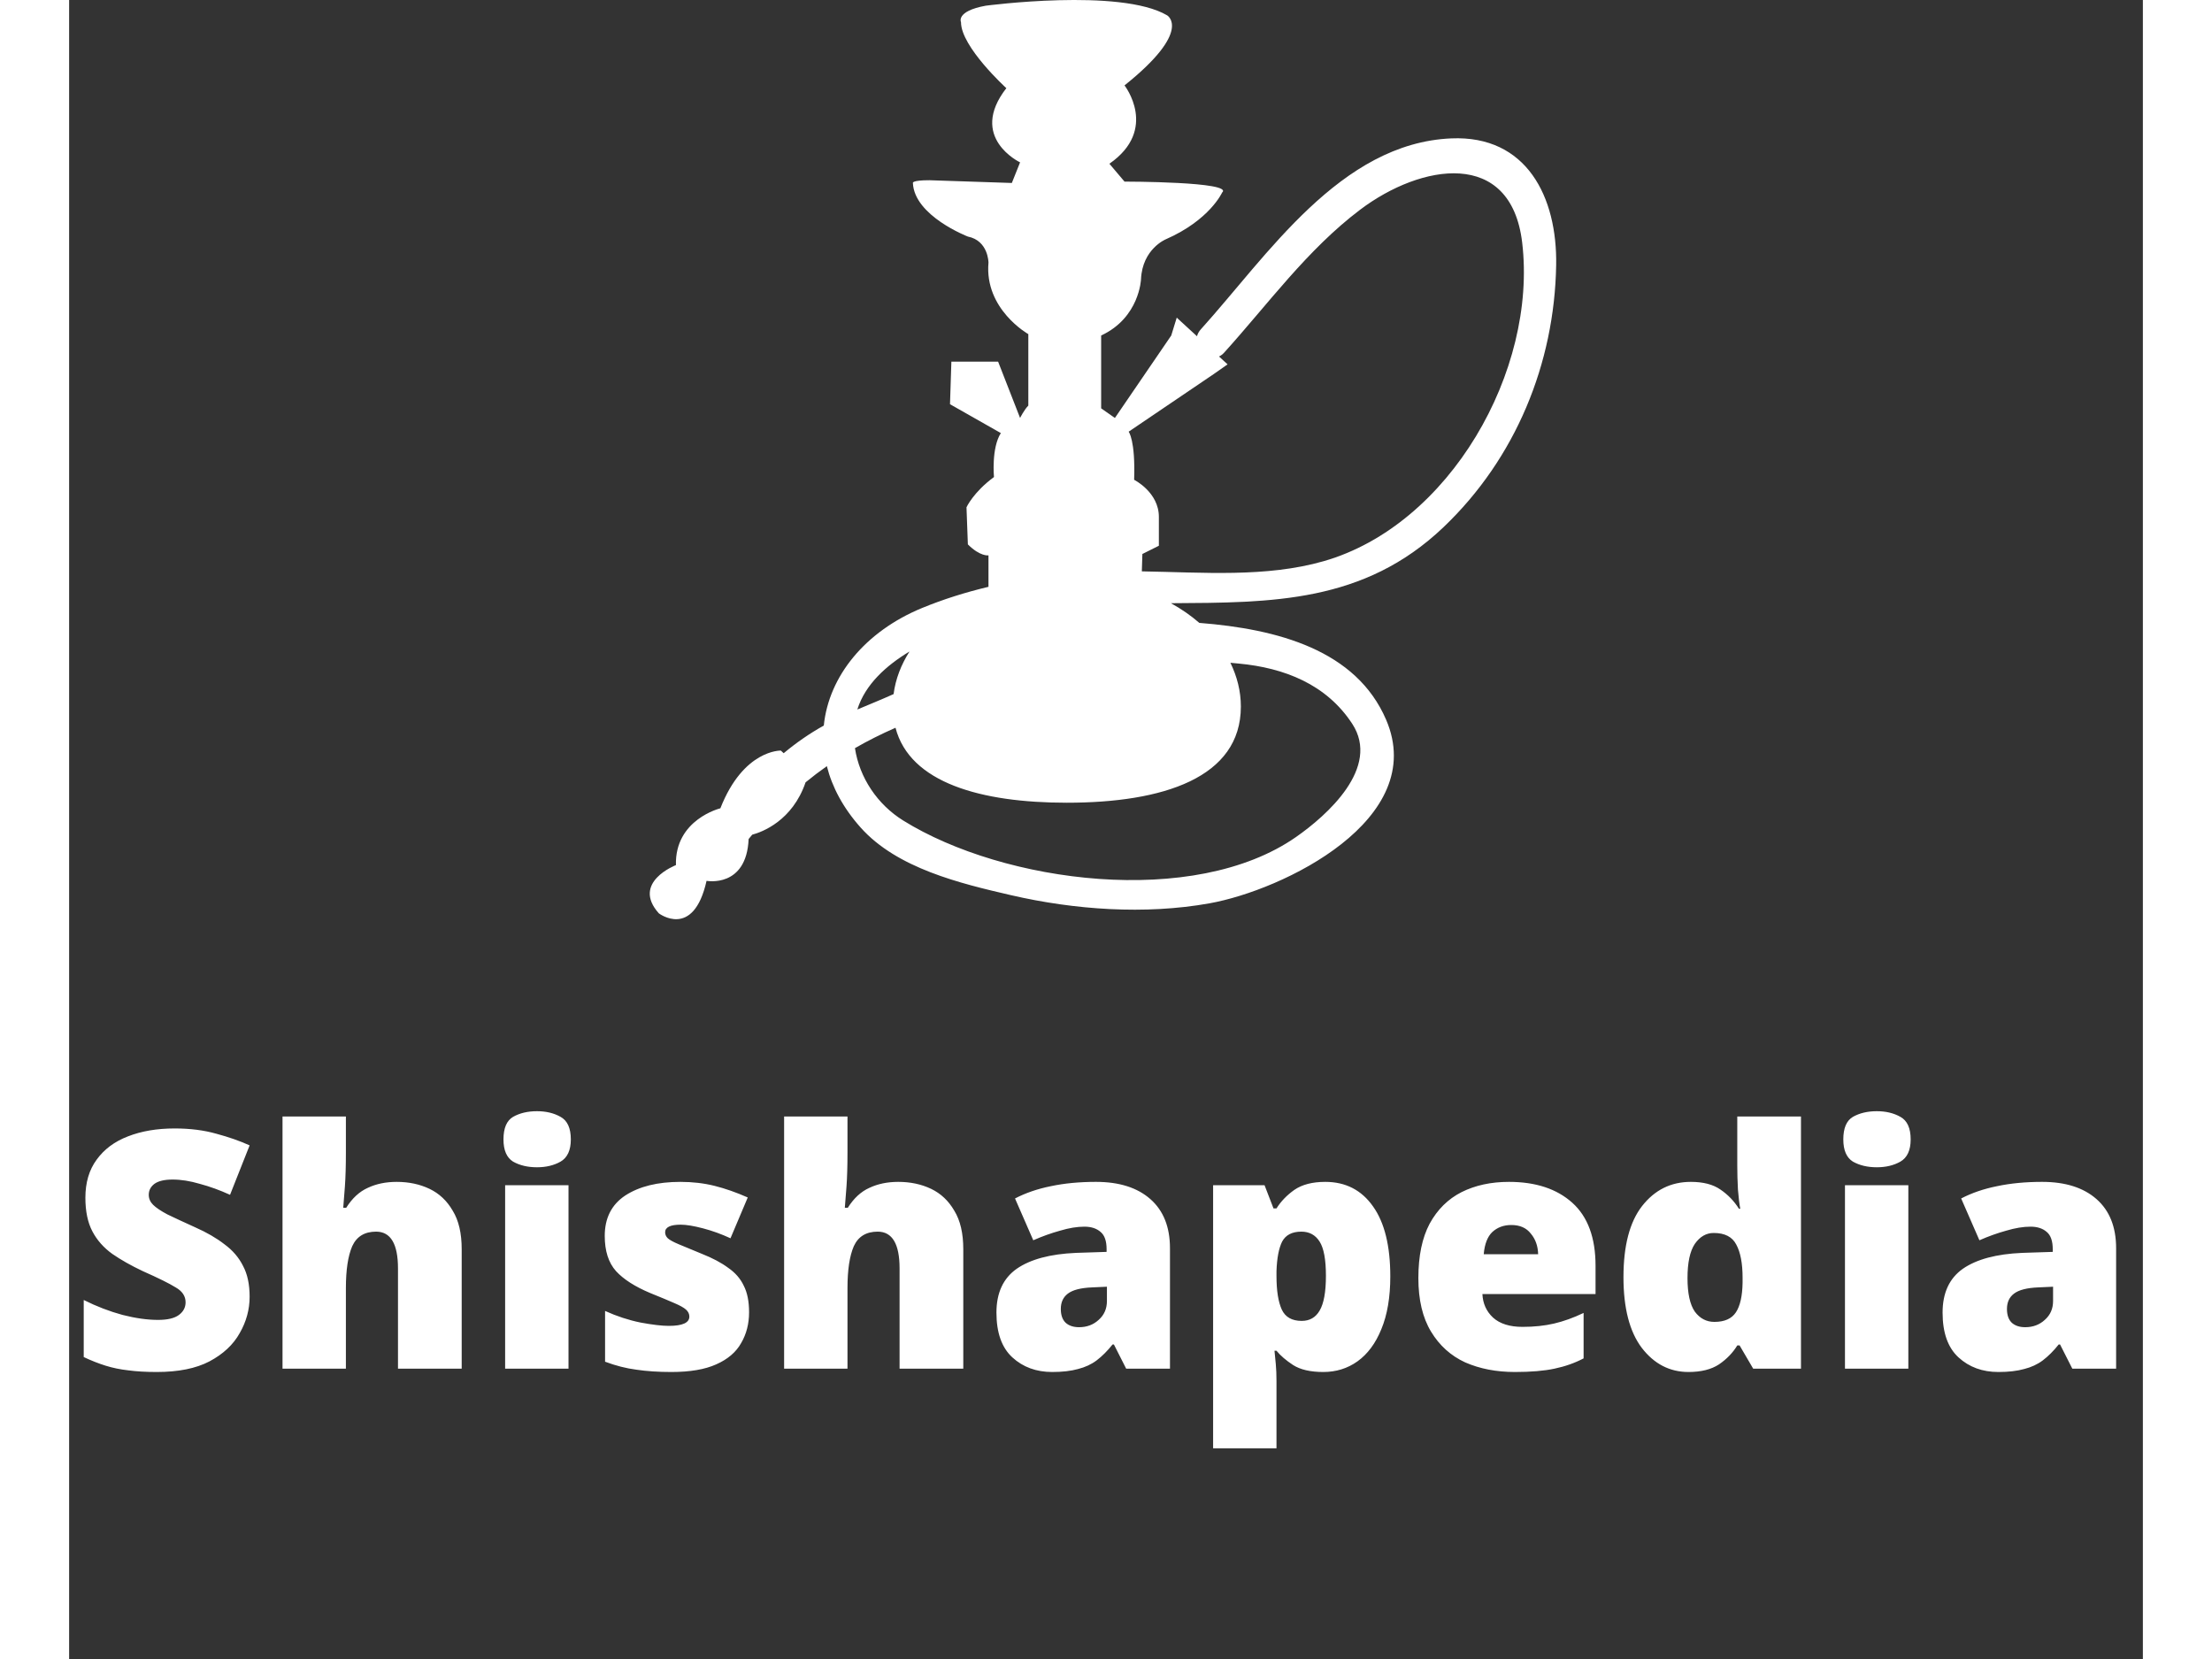 <svg width="120" height="90" viewBox="-0 0 250 200" fill="none" xmlns="http://www.w3.org/2000/svg">
<rect x="-0" y="0" width="250" height="200" fill="#333333" stroke="none"/>
<path d="M165.692 63.55C174.378 55.268 179.068 43.84 179.269 31.966C179.41 23.738 175.712 16.295 166.631 16.683C153.227 17.256 144.442 30.843 136.43 39.705C136.19 39.969 136.047 40.252 135.969 40.536L133.528 38.293L132.865 40.447L126.073 50.387L124.416 49.227V40.447C129.055 38.293 129.221 33.655 129.221 33.655C129.386 30.01 132.203 28.851 132.203 28.851C137.504 26.531 138.995 23.218 138.995 23.218C140.486 21.893 127.233 21.893 127.233 21.893L125.41 19.739C131.374 15.598 127.233 10.296 127.233 10.296C135.516 3.67 132.368 1.848 132.368 1.848C126.736 -1.466 110.501 0.688 110.501 0.688C106.856 1.351 107.519 2.676 107.519 2.676C107.519 5.658 112.986 10.628 112.986 10.628C108.347 16.592 114.642 19.573 114.642 19.573L113.648 22.058L103.709 21.727C101.555 21.727 101.721 22.058 101.721 22.058C101.886 26.034 108.347 28.519 108.347 28.519C110.832 29.016 110.832 31.667 110.832 31.667C110.335 37.299 115.636 40.281 115.636 40.281V48.896C115.139 49.393 114.642 50.387 114.642 50.387L111.992 43.595H106.359L106.194 48.73L112.323 52.209C111.163 54.031 111.495 57.51 111.495 57.51C109.01 59.333 108.182 61.155 108.182 61.155L108.347 65.628C109.838 67.119 110.832 66.953 110.832 66.953V70.743C108.087 71.398 105.397 72.237 102.818 73.3C95.96 76.125 91.582 81.519 90.98 87.467C89.234 88.442 87.637 89.556 86.142 90.803L85.8 90.486C85.8 90.486 81.296 90.345 78.511 97.444C78.511 97.444 73.009 98.781 73.153 104.293C73.153 104.293 67.749 106.365 71.09 110.104C71.09 110.104 75.254 113.28 76.845 106.19C76.845 106.19 81.657 107.09 81.918 101.148C82.062 100.977 82.204 100.795 82.349 100.626C83.557 100.303 87.194 98.951 88.782 94.314C89.611 93.633 90.468 92.983 91.348 92.363C91.978 94.88 93.308 97.399 95.433 99.777C99.826 104.69 107.434 106.503 113.55 107.918C121.207 109.687 129.707 110.289 137.463 108.903C146.35 107.315 163.946 98.792 158.767 86.76C155.156 78.369 145.722 75.835 136.25 75.092C135.235 74.208 134.085 73.415 132.831 72.719C144.973 72.647 156.089 72.704 165.692 63.55ZM138.001 45.086L139.657 43.926L138.626 42.978C138.84 42.875 139.048 42.729 139.241 42.514C144.561 36.63 149.255 30.102 155.634 25.282C162.987 19.729 173.824 17.875 175.172 29.244C177.007 44.7 166.436 63.302 151.241 67.653C144.289 69.643 136.658 68.997 129.32 68.88L129.386 66.786L131.374 65.792V62.315C131.374 59.333 128.392 57.842 128.392 57.842C128.558 53.037 127.73 52.043 127.73 52.043L138.001 45.086ZM101.311 78.543C100.303 80.128 99.628 81.852 99.394 83.676C97.954 84.325 96.469 84.921 95.021 85.534C95.97 82.509 98.513 80.225 101.311 78.543ZM154.685 87.258C158.136 92.541 151.632 98.31 147.902 100.91C135.606 109.481 112.693 106.463 100.553 98.918C97.428 96.976 95.274 93.741 94.736 90.192C96.268 89.308 97.897 88.492 99.625 87.734C101.347 94.371 109.926 96.772 120.275 96.772C131.865 96.772 141.258 93.776 141.258 85.176C141.258 83.32 140.799 81.55 139.997 79.9C140.339 79.932 140.685 79.966 141.024 79.998C146.493 80.512 151.579 82.501 154.685 87.258Z" fill="white"/>
<path d="M21.76 156.32C21.76 157.867 21.36 159.333 20.56 160.72C19.787 162.107 18.573 163.24 16.92 164.12C15.293 164.973 13.173 165.4 10.56 165.4C9.253 165.4 8.107 165.333 7.12 165.2C6.16 165.093 5.253 164.907 4.4 164.64C3.547 164.373 2.667 164.027 1.76 163.6V156.72C3.307 157.493 4.867 158.093 6.44 158.52C8.013 158.92 9.44 159.12 10.72 159.12C11.867 159.12 12.707 158.92 13.24 158.52C13.773 158.12 14.04 157.613 14.04 157C14.04 156.253 13.64 155.653 12.84 155.2C12.067 154.72 10.747 154.067 8.88 153.24C7.467 152.573 6.24 151.88 5.2 151.16C4.16 150.413 3.36 149.507 2.8 148.44C2.24 147.373 1.96 146.027 1.96 144.4C1.96 142.56 2.413 141.027 3.32 139.8C4.227 138.547 5.48 137.613 7.08 137C8.707 136.36 10.587 136.04 12.72 136.04C14.587 136.04 16.267 136.253 17.76 136.68C19.253 137.08 20.587 137.547 21.76 138.08L19.4 144.04C18.173 143.48 16.96 143.04 15.76 142.72C14.587 142.373 13.493 142.2 12.48 142.2C11.493 142.2 10.76 142.373 10.28 142.72C9.827 143.067 9.6 143.507 9.6 144.04C9.6 144.493 9.773 144.893 10.12 145.24C10.467 145.587 11.04 145.973 11.84 146.4C12.667 146.8 13.787 147.32 15.2 147.96C16.587 148.573 17.76 149.253 18.72 150C19.707 150.72 20.453 151.587 20.96 152.6C21.493 153.587 21.76 154.827 21.76 156.32ZM33.366 138.92C33.366 140.547 33.326 141.92 33.246 143.04C33.166 144.16 33.099 145.013 33.046 145.6H33.406C34.126 144.453 34.993 143.653 36.006 143.2C37.019 142.72 38.179 142.48 39.486 142.48C40.953 142.48 42.273 142.76 43.446 143.32C44.619 143.88 45.553 144.76 46.246 145.96C46.966 147.133 47.326 148.68 47.326 150.6V165H39.646V152.92C39.646 149.96 38.766 148.48 37.006 148.48C35.619 148.48 34.659 149.067 34.126 150.24C33.619 151.413 33.366 153.093 33.366 155.28V165H25.726V134.6H33.366V138.92ZM56.403 133.96C57.496 133.96 58.443 134.187 59.243 134.64C60.069 135.093 60.483 136 60.483 137.36C60.483 138.667 60.069 139.56 59.243 140.04C58.443 140.493 57.496 140.72 56.403 140.72C55.283 140.72 54.323 140.493 53.523 140.04C52.749 139.56 52.363 138.667 52.363 137.36C52.363 136 52.749 135.093 53.523 134.64C54.323 134.187 55.283 133.96 56.403 133.96ZM60.203 142.88V165H52.563V142.88H60.203ZM81.971 158.2C81.971 159.587 81.651 160.827 81.011 161.92C80.397 163.013 79.397 163.867 78.011 164.48C76.651 165.093 74.851 165.4 72.611 165.4C71.037 165.4 69.624 165.307 68.371 165.12C67.144 164.96 65.891 164.64 64.611 164.16V158.04C66.024 158.68 67.451 159.147 68.891 159.44C70.331 159.707 71.464 159.84 72.291 159.84C73.944 159.84 74.771 159.467 74.771 158.72C74.771 158.4 74.637 158.12 74.371 157.88C74.104 157.64 73.624 157.373 72.931 157.08C72.264 156.787 71.304 156.387 70.051 155.88C68.211 155.107 66.837 154.227 65.931 153.24C65.024 152.227 64.571 150.813 64.571 149C64.571 146.84 65.397 145.213 67.051 144.12C68.731 143.027 70.944 142.48 73.691 142.48C75.157 142.48 76.531 142.64 77.811 142.96C79.091 143.28 80.424 143.747 81.811 144.36L79.731 149.28C78.637 148.773 77.531 148.373 76.411 148.08C75.291 147.787 74.397 147.64 73.731 147.64C72.477 147.64 71.851 147.947 71.851 148.56C71.851 148.827 71.957 149.067 72.171 149.28C72.411 149.493 72.851 149.733 73.491 150C74.131 150.267 75.064 150.653 76.291 151.16C77.571 151.667 78.624 152.227 79.451 152.84C80.304 153.427 80.931 154.147 81.331 155C81.757 155.827 81.971 156.893 81.971 158.2ZM93.835 138.92C93.835 140.547 93.795 141.92 93.715 143.04C93.635 144.16 93.568 145.013 93.515 145.6H93.875C94.595 144.453 95.461 143.653 96.475 143.2C97.488 142.72 98.648 142.48 99.955 142.48C101.421 142.48 102.741 142.76 103.915 143.32C105.088 143.88 106.021 144.76 106.715 145.96C107.435 147.133 107.795 148.68 107.795 150.6V165H100.115V152.92C100.115 149.96 99.235 148.48 97.475 148.48C96.088 148.48 95.128 149.067 94.595 150.24C94.088 151.413 93.835 153.093 93.835 155.28V165H86.195V134.6H93.835V138.92ZM123.792 142.48C126.592 142.48 128.778 143.173 130.352 144.56C131.925 145.947 132.712 147.92 132.712 150.48V165H127.432L125.952 162.08H125.792C125.178 162.853 124.538 163.493 123.872 164C123.232 164.48 122.485 164.827 121.632 165.04C120.778 165.28 119.738 165.4 118.512 165.4C116.592 165.4 114.992 164.813 113.712 163.64C112.432 162.467 111.792 160.667 111.792 158.24C111.792 155.867 112.605 154.107 114.232 152.96C115.885 151.813 118.272 151.173 121.392 151.04L125.072 150.92V150.6C125.072 149.613 124.832 148.92 124.352 148.52C123.872 148.093 123.218 147.88 122.392 147.88C121.512 147.88 120.538 148.04 119.472 148.36C118.405 148.653 117.325 149.04 116.232 149.52L114.032 144.48C115.312 143.813 116.752 143.32 118.352 143C119.978 142.653 121.792 142.48 123.792 142.48ZM123.352 155.2C121.965 155.253 120.978 155.507 120.392 155.96C119.832 156.387 119.552 157 119.552 157.8C119.552 158.547 119.752 159.107 120.152 159.48C120.552 159.827 121.085 160 121.752 160C122.685 160 123.472 159.707 124.112 159.12C124.778 158.533 125.112 157.773 125.112 156.84V155.12L123.352 155.2ZM151.433 142.48C153.887 142.48 155.807 143.467 157.193 145.44C158.58 147.387 159.273 150.2 159.273 153.88C159.273 156.387 158.913 158.507 158.193 160.24C157.5 161.947 156.54 163.24 155.313 164.12C154.113 164.973 152.74 165.4 151.193 165.4C149.647 165.4 148.433 165.12 147.553 164.56C146.7 164 146.033 163.427 145.553 162.84H145.313C145.367 163.347 145.42 163.893 145.473 164.48C145.527 165.067 145.553 165.747 145.553 166.52V174.6H137.913V142.88H144.113L145.193 145.68H145.553C146.087 144.827 146.807 144.08 147.713 143.44C148.647 142.8 149.887 142.48 151.433 142.48ZM148.553 148.48C147.433 148.48 146.66 148.88 146.233 149.68C145.833 150.48 145.607 151.667 145.553 153.24V153.84C145.553 155.6 145.767 156.947 146.193 157.88C146.62 158.787 147.42 159.24 148.593 159.24C149.553 159.24 150.273 158.827 150.753 158C151.26 157.147 151.513 155.747 151.513 153.8C151.513 151.853 151.26 150.48 150.753 149.68C150.247 148.88 149.513 148.48 148.553 148.48ZM173.577 142.48C176.803 142.48 179.35 143.32 181.217 145C183.083 146.68 184.017 149.213 184.017 152.6V156H170.377C170.43 157.147 170.857 158.093 171.657 158.84C172.483 159.587 173.67 159.96 175.217 159.96C176.603 159.96 177.87 159.827 179.017 159.56C180.163 159.293 181.35 158.867 182.577 158.28V163.76C181.51 164.32 180.337 164.733 179.057 165C177.803 165.267 176.217 165.4 174.297 165.4C172.057 165.4 170.057 165.013 168.297 164.24C166.563 163.44 165.19 162.2 164.177 160.52C163.163 158.84 162.657 156.693 162.657 154.08C162.657 151.413 163.11 149.227 164.017 147.52C164.95 145.813 166.23 144.547 167.857 143.72C169.51 142.893 171.417 142.48 173.577 142.48ZM173.857 147.68C172.95 147.68 172.19 147.96 171.577 148.52C170.99 149.08 170.643 149.973 170.537 151.2H177.097C177.07 150.213 176.777 149.387 176.217 148.72C175.683 148.027 174.897 147.68 173.857 147.68ZM195.223 165.4C192.956 165.4 191.076 164.427 189.583 162.48C188.116 160.533 187.383 157.693 187.383 153.96C187.383 150.173 188.13 147.32 189.623 145.4C191.143 143.453 193.103 142.48 195.503 142.48C196.996 142.48 198.183 142.787 199.063 143.4C199.97 144.013 200.716 144.787 201.303 145.72H201.463C201.356 145.16 201.263 144.387 201.183 143.4C201.13 142.413 201.103 141.453 201.103 140.52V134.6H208.783V165H203.023L201.383 162.2H201.103C200.57 163.08 199.836 163.84 198.903 164.48C197.97 165.093 196.743 165.4 195.223 165.4ZM198.343 159.36C199.57 159.36 200.436 158.973 200.943 158.2C201.45 157.427 201.716 156.24 201.743 154.64V154.04C201.743 152.307 201.49 150.973 200.983 150.04C200.503 149.107 199.596 148.64 198.263 148.64C197.356 148.64 196.596 149.08 195.983 149.96C195.396 150.84 195.103 152.213 195.103 154.08C195.103 155.92 195.396 157.267 195.983 158.12C196.596 158.947 197.383 159.36 198.343 159.36ZM217.926 133.96C219.02 133.96 219.966 134.187 220.766 134.64C221.593 135.093 222.006 136 222.006 137.36C222.006 138.667 221.593 139.56 220.766 140.04C219.966 140.493 219.02 140.72 217.926 140.72C216.806 140.72 215.846 140.493 215.046 140.04C214.273 139.56 213.886 138.667 213.886 137.36C213.886 136 214.273 135.093 215.046 134.64C215.846 134.187 216.806 133.96 217.926 133.96ZM221.726 142.88V165H214.086V142.88H221.726ZM237.854 142.48C240.654 142.48 242.841 143.173 244.414 144.56C245.987 145.947 246.774 147.92 246.774 150.48V165H241.494L240.014 162.08H239.854C239.241 162.853 238.601 163.493 237.934 164C237.294 164.48 236.547 164.827 235.694 165.04C234.841 165.28 233.801 165.4 232.574 165.4C230.654 165.4 229.054 164.813 227.774 163.64C226.494 162.467 225.854 160.667 225.854 158.24C225.854 155.867 226.667 154.107 228.294 152.96C229.947 151.813 232.334 151.173 235.454 151.04L239.134 150.92V150.6C239.134 149.613 238.894 148.92 238.414 148.52C237.934 148.093 237.281 147.88 236.454 147.88C235.574 147.88 234.601 148.04 233.534 148.36C232.467 148.653 231.387 149.04 230.294 149.52L228.094 144.48C229.374 143.813 230.814 143.32 232.414 143C234.041 142.653 235.854 142.48 237.854 142.48ZM237.414 155.2C236.027 155.253 235.041 155.507 234.454 155.96C233.894 156.387 233.614 157 233.614 157.8C233.614 158.547 233.814 159.107 234.214 159.48C234.614 159.827 235.147 160 235.814 160C236.747 160 237.534 159.707 238.174 159.12C238.841 158.533 239.174 157.773 239.174 156.84V155.12L237.414 155.2Z" fill="white"/>
</svg>
